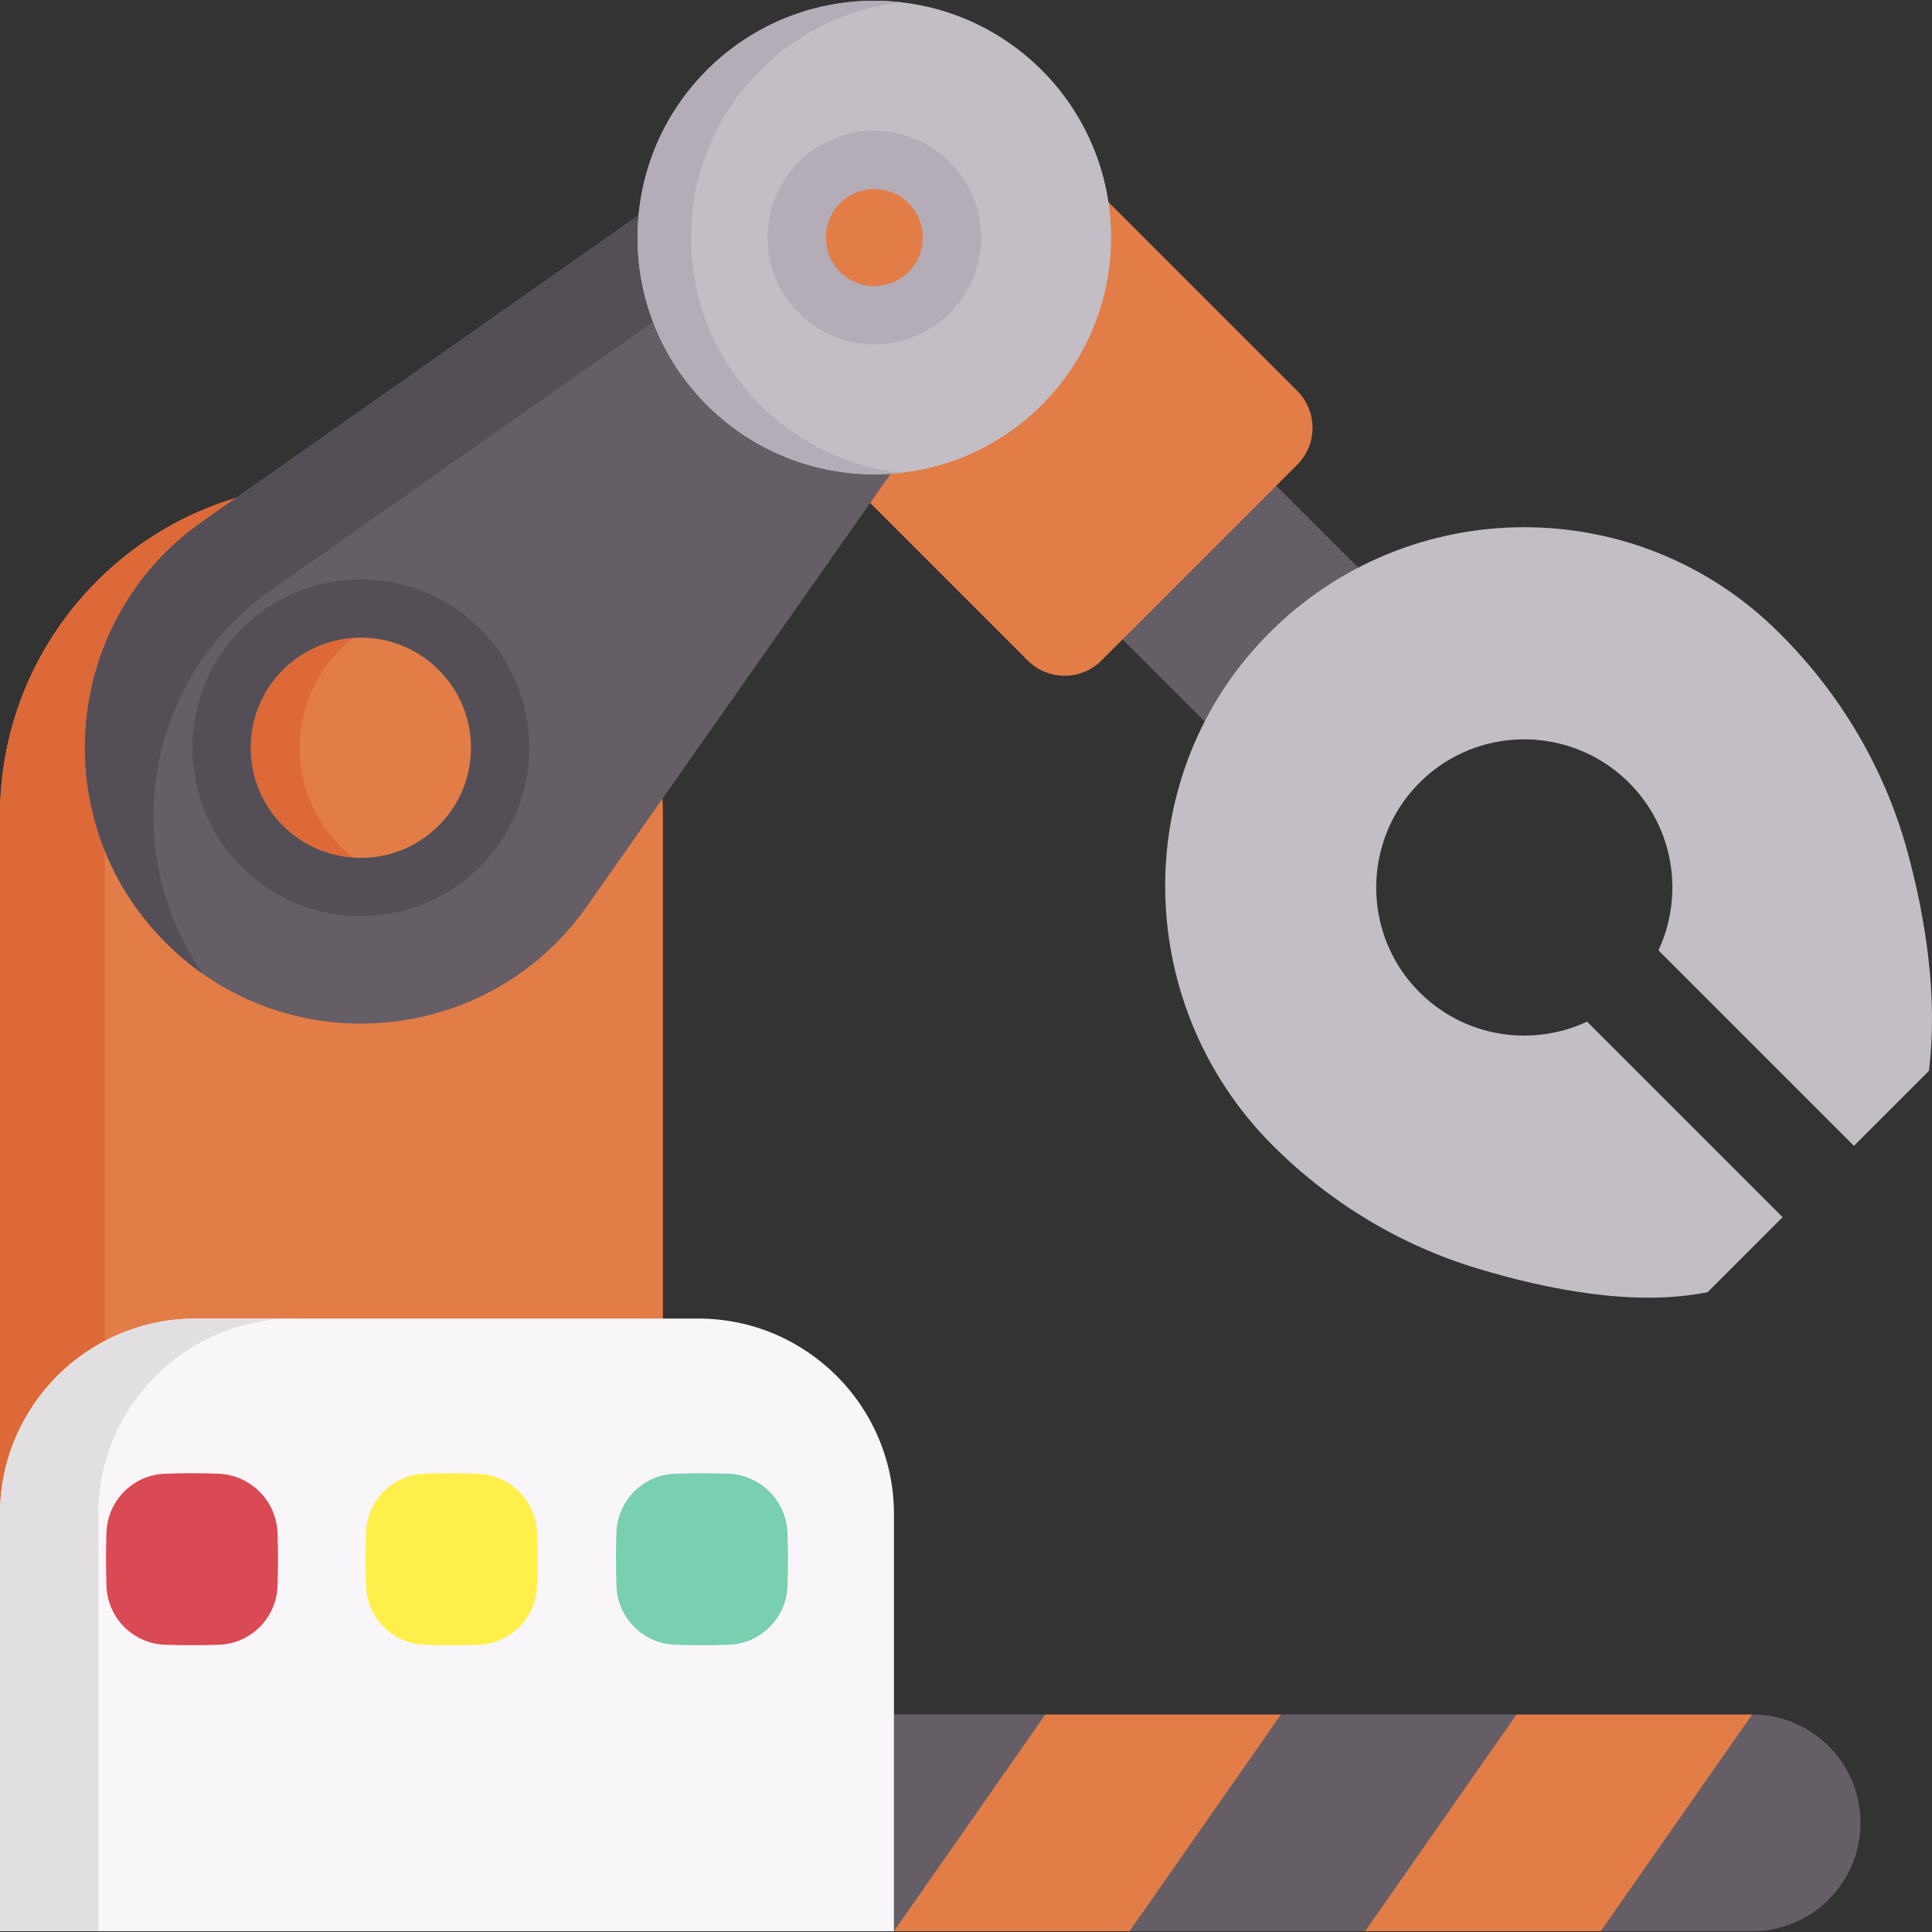 <svg width="512" height="512" viewBox="0 0 512 512" fill="none" xmlns="http://www.w3.org/2000/svg">
<rect x="0" y="0" width="512" height="512" fill="#333333" stroke="none"/>
<g id="msme-industry 1">
<g id="Group">
<g id="moving-part">
<path id="Vector" d="M327.286 117.771L376.74 167.225L336.013 207.952L286.559 158.498L327.286 117.771Z" fill="#665E66"/>
<path id="Vector_2" d="M511.184 283.794L491.312 303.656L439.504 251.848C446.313 237.312 443.717 219.449 431.706 207.427C417.541 193.272 395.258 192.191 379.857 204.182C377.859 205.738 375.984 207.509 374.253 209.498C372.502 211.507 370.998 213.66 369.741 215.916C361.819 229.999 363.261 248.109 374.109 260.718C386.059 274.615 405.189 277.963 420.591 270.742L472.409 322.56L452.547 342.432C433.54 346.316 410.495 341.876 391.756 336.23C371.173 330.049 352.486 318.758 337.29 303.563C318.366 284.639 308.785 259.667 308.785 234.768C308.785 210.682 317.747 186.648 335.91 168.208C373.151 130.401 433.993 130.215 471.461 167.683L471.935 168.157C487.903 184.125 499.585 203.935 505.509 225.734C510.174 242.916 513.646 263.818 511.184 283.794V283.794Z" fill="#C3BEC6"/>
<path id="Vector_3" d="M213.157 115.839L272.348 175.03C277.75 180.432 286.51 180.432 291.912 175.03L343.784 123.158C349.186 117.756 349.186 108.996 343.784 103.594L284.593 44.403L213.157 115.839Z" fill="#E27D47"/>
</g>
<path id="Vector_4" d="M236.911 454.359H277.029L298.016 467.292L339.463 454.359H401.897L424.084 467.292L464.331 454.359C480.191 454.359 493.048 467.216 493.048 483.076C493.048 498.936 480.191 511.793 464.331 511.793H424.21L408.326 499.494L361.776 511.793H299.342L279.517 502.235L236.911 511.793V454.359Z" fill="#665E66"/>
<g id="Group_2">
<path id="Vector_5" d="M277.029 454.359H339.463L299.342 511.792H236.908L277.029 454.359Z" fill="#E27D47"/>
<path id="Vector_6" d="M464.331 454.359L424.21 511.792H361.776L401.897 454.359H464.331Z" fill="#E27D47"/>
<path id="Vector_7" d="M0 216.088V401.296L175.681 479.046V216.088C175.681 167.575 136.354 128.248 87.841 128.248C39.327 128.248 0 167.575 0 216.088H0Z" fill="#E27D47"/>
</g>
<path id="Vector_8" d="M101.73 129.341C83.036 132.311 66.301 141.168 53.494 153.974C37.594 169.874 27.767 191.837 27.767 216.088V413.588L0 401.297V216.088C0 191.836 9.837 169.873 25.726 153.974C41.626 138.074 63.578 128.248 87.841 128.248C92.563 128.248 97.203 128.619 101.73 129.341Z" fill="#DD6938"/>
<path id="Vector_9" d="M43.941 249.837C11.8 217.696 16.432 164.336 53.63 138.215L205.418 31.625L262.153 88.36L155.563 240.148C129.441 277.346 76.082 281.978 43.941 249.837V249.837Z" fill="#665E66"/>
<path id="Vector_10" d="M53.834 258.139C50.363 255.718 47.061 252.955 43.947 249.842C11.801 217.696 16.438 164.339 53.629 138.215L205.423 31.626L223.607 49.81L71.821 156.406C38.224 180 31.188 225.81 53.834 258.139Z" fill="#544F57"/>
<path id="Vector_11" d="M95.611 235.086C116.001 235.086 132.531 218.556 132.531 198.166C132.531 177.776 116.001 161.246 95.611 161.246C75.221 161.246 58.691 177.776 58.691 198.166C58.691 218.556 75.221 235.086 95.611 235.086Z" fill="#E27D47"/>
<path id="Vector_12" d="M90.21 224.273C94.757 228.82 100.202 231.934 105.965 233.605C93.447 237.255 79.383 234.141 69.505 224.273C55.09 209.848 55.09 186.472 69.505 172.057C79.383 162.189 93.447 159.075 105.965 162.725C100.201 164.395 94.757 167.509 90.21 172.057C75.795 186.472 75.795 209.847 90.21 224.273V224.273Z" fill="#DD6938"/>
<path id="Vector_13" d="M95.611 242.792C84.178 242.792 72.745 238.44 64.041 229.736C46.635 212.328 46.635 184.004 64.041 166.597C81.45 149.189 109.774 149.191 127.182 166.597C135.615 175.03 140.258 186.241 140.258 198.167C140.258 210.093 135.614 221.304 127.182 229.737C118.477 238.44 107.044 242.792 95.611 242.792V242.792ZM95.611 168.986C88.135 168.986 80.659 171.832 74.968 177.523C63.586 188.905 63.586 207.426 74.968 218.809C86.349 230.192 104.872 230.191 116.254 218.809C121.768 213.295 124.805 205.964 124.805 198.166C124.805 190.368 121.768 183.037 116.254 177.523C110.563 171.832 103.087 168.986 95.611 168.986Z" fill="#544F57"/>
<path id="Vector_14" d="M231.703 125.694C266.356 125.694 294.447 97.603 294.447 62.95C294.447 28.297 266.356 0.206 231.703 0.206C197.05 0.206 168.959 28.297 168.959 62.95C168.959 97.603 197.05 125.694 231.703 125.694Z" fill="#C3BEC6"/>
<path id="Vector_15" d="M201.501 107.317C211.947 117.763 225.164 123.759 238.793 125.294C220.466 127.375 201.398 121.379 187.336 107.317C162.838 82.819 162.838 43.085 187.336 18.588C201.398 4.526 220.466 -1.47 238.793 0.611C225.164 2.146 211.947 8.131 201.501 18.588C176.993 43.085 176.993 82.819 201.501 107.317Z" fill="#B4ACB7"/>
<path id="Vector_16" d="M231.703 83.528C243.068 83.528 252.281 74.315 252.281 62.95C252.281 51.585 243.068 42.372 231.703 42.372C220.338 42.372 211.125 51.585 211.125 62.95C211.125 74.315 220.338 83.528 231.703 83.528Z" fill="#E27D47"/>
<path id="Vector_17" d="M231.703 91.241C224.455 91.241 217.206 88.482 211.688 82.964C200.654 71.928 200.654 53.972 211.688 42.937C222.724 31.902 240.681 31.9 251.717 42.937C257.062 48.283 260.007 55.39 260.007 62.951C260.007 70.512 257.062 77.619 251.716 82.965H251.717C246.199 88.482 238.951 91.241 231.703 91.241V91.241ZM231.702 50.105C228.411 50.105 225.121 51.358 222.616 53.863C217.606 58.874 217.606 67.027 222.616 72.038C227.627 77.049 235.781 77.047 240.79 72.038H240.791C243.218 69.611 244.555 66.384 244.555 62.951C244.555 59.518 243.218 56.291 240.791 53.864C238.285 51.357 234.994 50.105 231.702 50.105V50.105Z" fill="#B4ACB7"/>
<path id="Vector_18" d="M185.049 349.435H51.861C23.219 349.435 0 372.654 0 401.297V511.793H236.911V401.297C236.911 372.654 213.691 349.435 185.049 349.435V349.435Z" fill="#F9F6F9"/>
<path id="Vector_19" d="M77.921 349.432C49.277 349.432 26.056 372.653 26.056 401.297V511.791H0V401.297C0 372.653 23.221 349.432 51.865 349.432H77.921Z" fill="#E2DFE2"/>
<g id="buttons">
<path id="Vector_20" d="M58.086 435.87C53.283 436.046 48.481 436.046 43.678 435.87C35.304 435.563 28.531 428.79 28.224 420.416C28.048 415.613 28.048 410.81 28.224 406.008C28.531 397.634 35.304 390.861 43.678 390.554C48.381 390.381 53.084 390.378 57.787 390.543C66.39 390.845 73.248 397.704 73.551 406.307C73.716 411.01 73.713 415.713 73.54 420.416C73.233 428.791 66.46 435.563 58.086 435.87V435.87Z" fill="#DA4A54"/>
<path id="Vector_21" d="M126.869 435.87C122.066 436.046 117.264 436.046 112.461 435.87C104.087 435.563 97.314 428.79 97.007 420.416C96.831 415.613 96.831 410.81 97.007 406.008C97.314 397.634 104.087 390.861 112.461 390.554C117.164 390.381 121.867 390.378 126.57 390.543C135.173 390.845 142.031 397.704 142.334 406.307C142.499 411.01 142.496 415.713 142.323 420.416C142.015 428.791 135.243 435.563 126.869 435.87V435.87Z" fill="#FFEF4A"/>
<path id="Vector_22" d="M193.233 435.87C188.43 436.046 183.628 436.046 178.825 435.87C170.451 435.563 163.678 428.79 163.371 420.416C163.195 415.613 163.195 410.81 163.371 406.008C163.678 397.634 170.451 390.861 178.825 390.554C183.528 390.381 188.231 390.378 192.934 390.543C201.537 390.845 208.395 397.704 208.698 406.307C208.863 411.01 208.86 415.713 208.687 420.416C208.379 428.791 201.607 435.563 193.233 435.87V435.87Z" fill="#78D0B1"/>
</g>
</g>
</g>
</svg>
